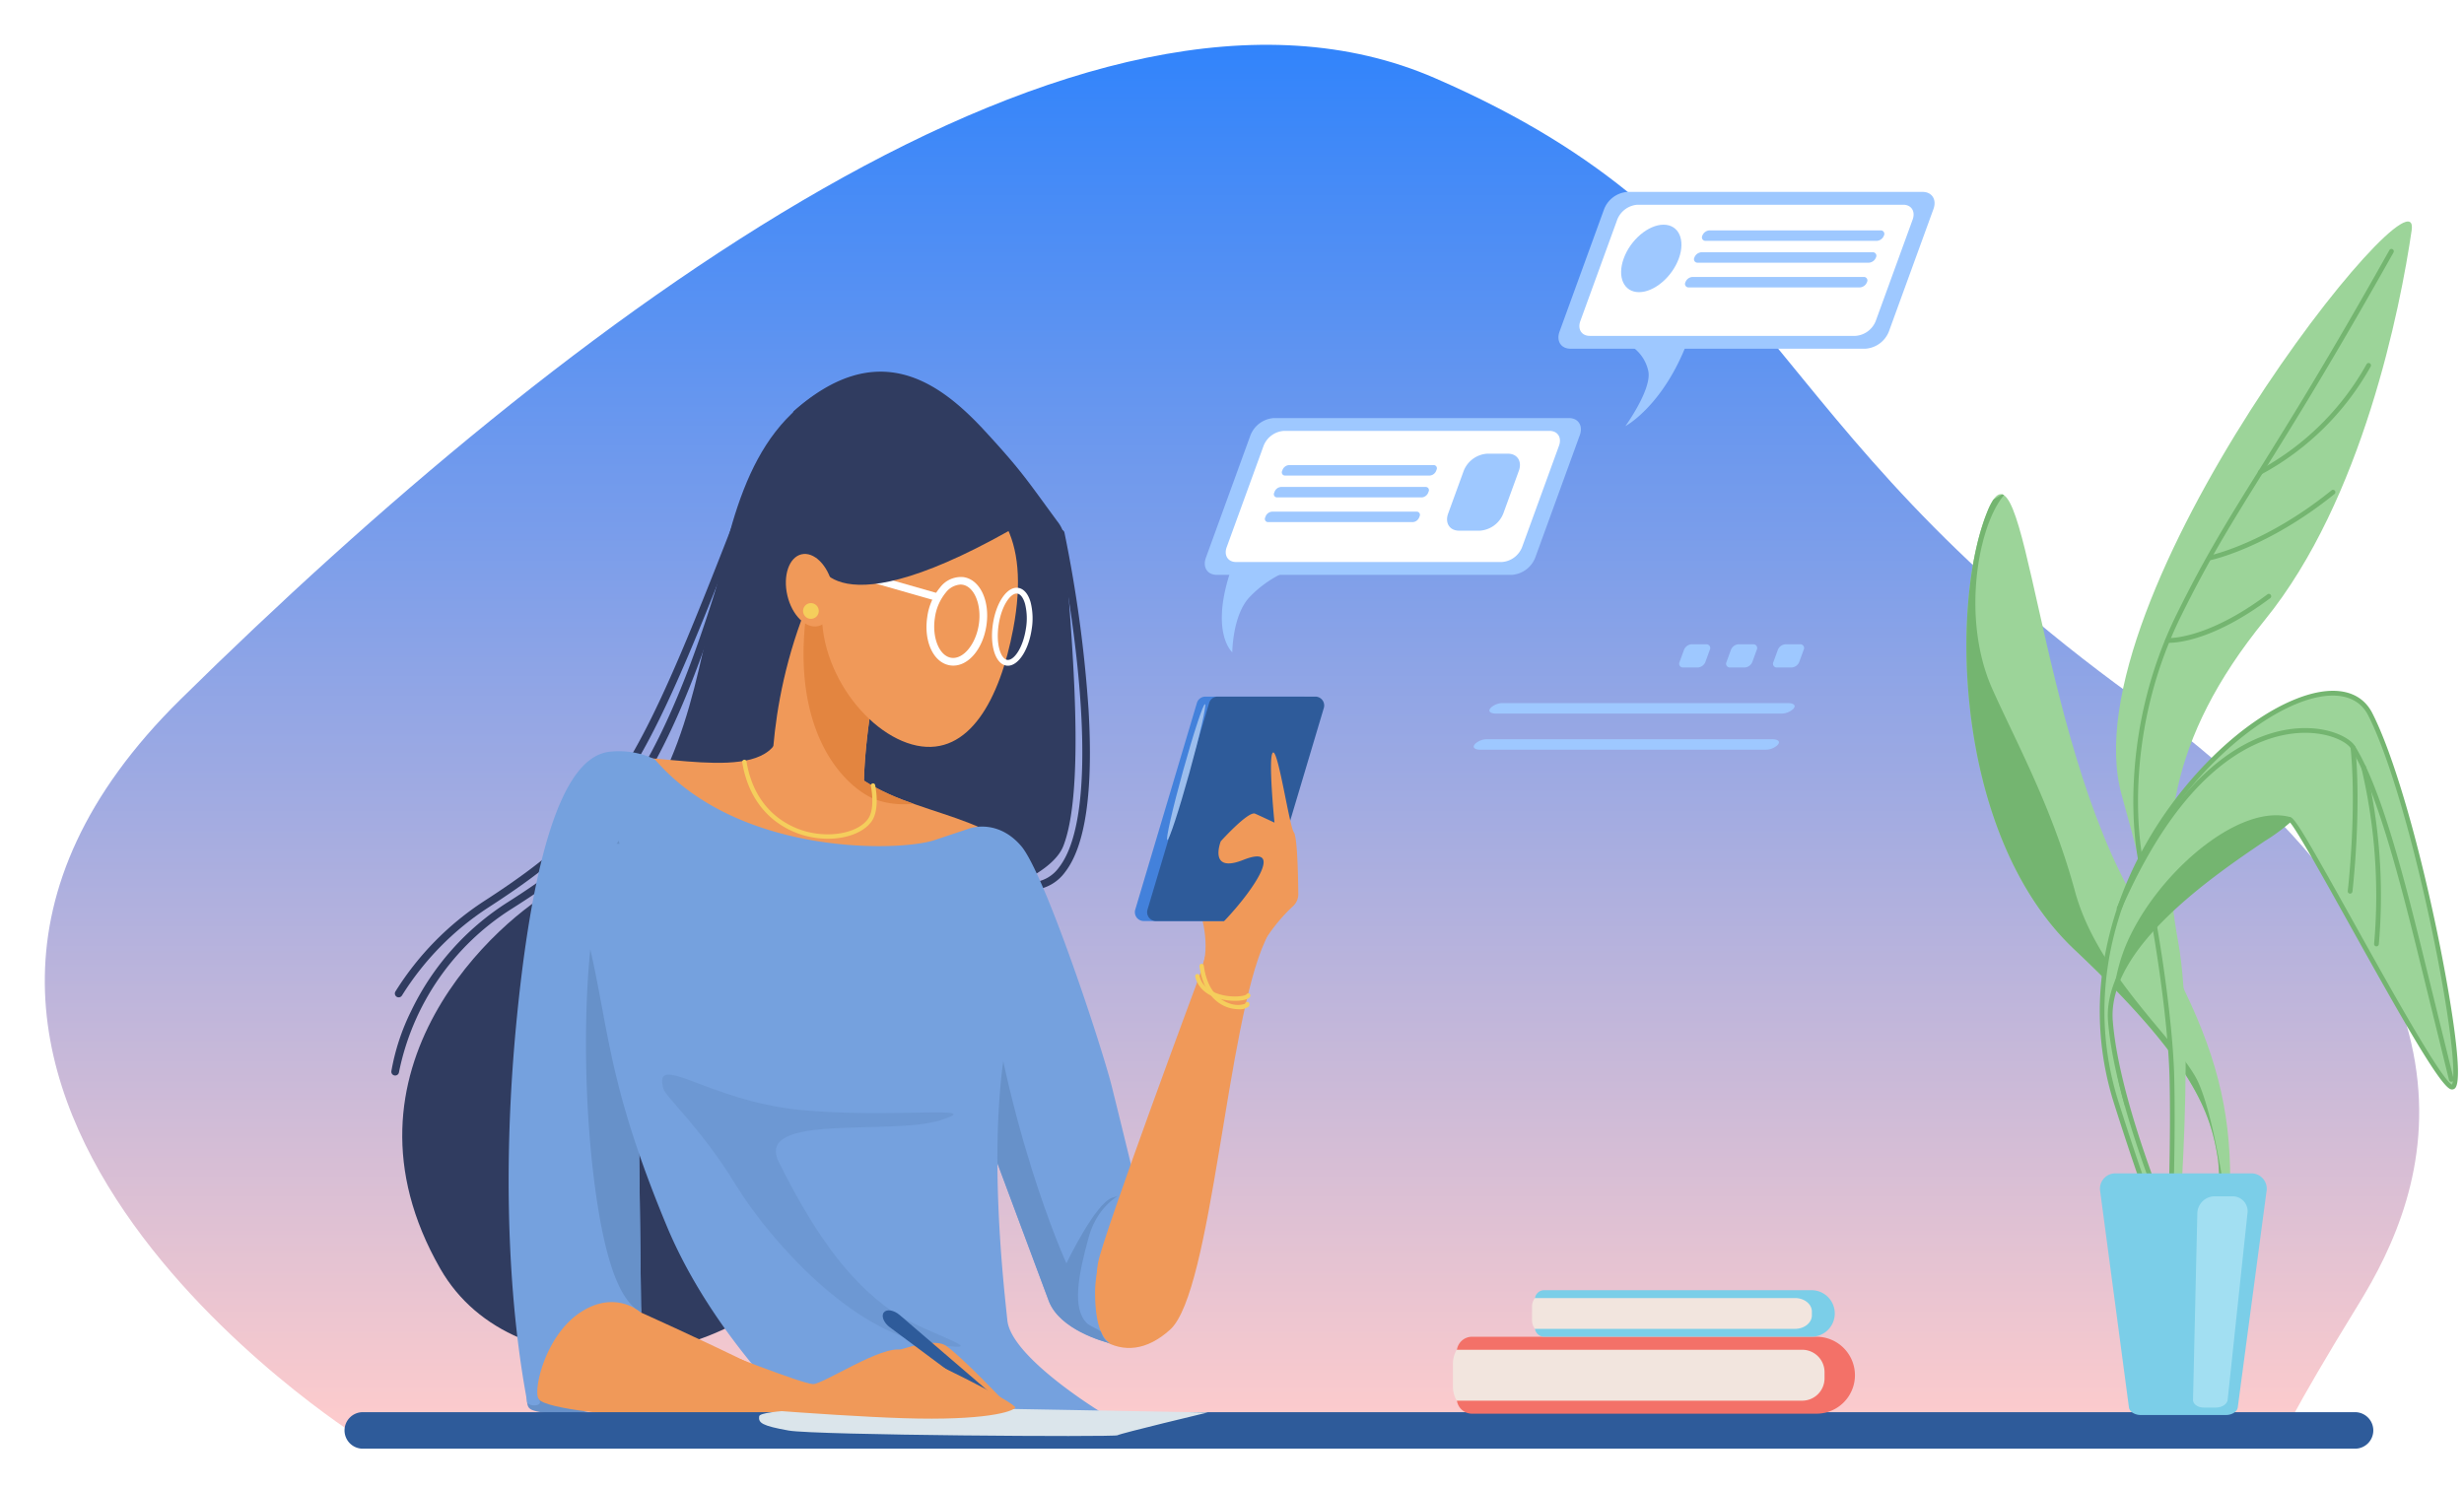 <svg xmlns="http://www.w3.org/2000/svg" xmlns:xlink="http://www.w3.org/1999/xlink" width="494.864" height="298.972" viewBox="0 0 494.864 298.972">
  <defs>
    <linearGradient id="linear-gradient" x1="0.5" x2="0.5" y2="1" gradientUnits="objectBoundingBox">
      <stop offset="0" stop-color="#217eff"/>
      <stop offset="1" stop-color="#fcc"/>
    </linearGradient>
    <filter id="Path_295" x="0" y="0" width="494.864" height="298.972" filterUnits="userSpaceOnUse">
      <feOffset dy="3" input="SourceAlpha"/>
      <feGaussianBlur stdDeviation="3" result="blur"/>
      <feFlood flood-opacity="0.161"/>
      <feComposite operator="in" in2="blur"/>
      <feComposite in="SourceGraphic"/>
    </filter>
  </defs>
  <g id="Group_102" data-name="Group 102" transform="translate(-1672.054 -1075.764)">
    <g transform="matrix(1, 0, 0, 1, 1672.05, 1075.76)" filter="url(#Path_295)">
      <path id="Path_295-2" data-name="Path 295" d="M1744.354,1361.59s-113.952-71.578-36.075-148.309,182.093-155.18,251.953-124.831,63.576,68.715,140.308,124.259,58.98,99.636,45.237,121.968-16.033,28.058-16.033,28.058Z" transform="translate(-1672.05 -1075.76)" fill="url(#linear-gradient)"/>
    </g>
    <path id="Path_296" data-name="Path 296" d="M2020.551,1263.4c16.873-15.028,29.265-6.064,38.494,3.955,7.356,7.986,8.382,9.756,14.459,18.03a7.263,7.263,0,0,1,1.624,4.117c.171,9.147,4.851,47.822-.352,61.168-6.064,15.556-80.854,22.674-80.854,22.674Z" transform="translate(-189.159 -104.982)" fill="#303c60"/>
    <g id="Group_78" data-name="Group 78" transform="translate(1878.519 1182.168)">
      <path id="Path_297" data-name="Path 297" d="M2181.226,1408.07a.771.771,0,0,1-.038-1.541,7.169,7.169,0,0,0,5.522-3.05c8.385-10.865,3.671-47.138-.438-66.858a.771.771,0,1,1,1.509-.315,264.437,264.437,0,0,1,4.834,35.519c.962,16.355-.614,27.322-4.685,32.6a8.736,8.736,0,0,1-6.665,3.648Z" transform="translate(-2180.456 -1335.693)" fill="#303c60"/>
    </g>
    <path id="Path_298" data-name="Path 298" d="M1947.483,1264.3c-32.429,17.929-12.655,78.569-53.786,100.189-11.395,5.989-46.4,36.384-23.465,76.46,15,26.214,59.85,20.565,74.614-2.636S1947.483,1264.3,1947.483,1264.3Z" transform="translate(-109.763 -110.358)" fill="#303c60"/>
    <g id="Group_79" data-name="Group 79" transform="translate(1750.646 1176.631)">
      <path id="Path_299" data-name="Path 299" d="M1857.829,1436.867a.753.753,0,0,1-.1-.007.77.77,0,0,1-.662-.865,44.381,44.381,0,0,1,3.969-12.084,53.005,53.005,0,0,1,19.407-21.861c19.031-12.111,31.664-23.524,46.6-79.786a.771.771,0,1,1,1.49.4c-7.218,27.187-14.374,45.566-22.521,57.84-7.565,11.4-15.35,16.875-24.741,22.851a50.673,50.673,0,0,0-22.675,32.847A.771.771,0,0,1,1857.829,1436.867Z" transform="translate(-1857.057 -1321.691)" fill="#303c60"/>
    </g>
    <g id="Group_80" data-name="Group 80" transform="translate(1751.357 1172.149)">
      <path id="Path_300" data-name="Path 300" d="M1859.624,1414.31a.771.771,0,0,1-.651-1.182,58.743,58.743,0,0,1,17.8-18.148c26.726-17.283,31.148-27.219,53.222-84.132a.771.771,0,1,1,1.437.557c-11.036,28.455-17.632,45.129-24.846,56.947-7.748,12.692-16.492,19.849-28.976,27.922a57.21,57.21,0,0,0-17.336,17.677A.771.771,0,0,1,1859.624,1414.31Z" transform="translate(-1858.854 -1310.355)" fill="#303c60"/>
    </g>
    <path id="Path_301" data-name="Path 301" d="M2059.848,1360c-11.166,23.19-9.448,44.232-9.448,44.232s1.288,8.16,6.442,9.878,12.454-3.436,12.024-10.307,1.718-23.619,4.294-29.631S2059.848,1360,2059.848,1360Z" transform="translate(-223.248 -168.222)" fill="#f09959"/>
    <path id="Path_302" data-name="Path 302" d="M1925.241,1741.706c.7,6.328-.879,5.8,4.746,6.855s15.643-2.812,15.643-2.812l-11.249-20.917Z" transform="translate(-147.635 -388.798)" fill="#6791c9"/>
    <path id="Path_303" data-name="Path 303" d="M1974.135,1440.371c-3.163,10.282-26.891,2.373-35.2,4.746s-15.423,37.174-16.61,68.415.4,56.155,3.559,60.11,55.365,5.536,60.11,3.955-39.546-21.355-39.546-21.355-2.768-36.383.791-54.969,35.592-43.106,35.592-43.106Z" transform="translate(-145.636 -216.813)" fill="#f09959"/>
    <path id="Path_304" data-name="Path 304" d="M2078.328,1448.373c8.3,12.654,30.055,11.073,37.569,21.355s23.332,66.833,23.332,66.833l16.61-57.342s13.47-2.263,9.1,7.118c-7.78,16.684-10.68,70.514-19.117,78.159-9.383,8.5-18.719,1.582-23.988-13.3-5.1-14.4-17.8-45.478-26.891-57.342S2075.955,1463,2075.955,1463Z" transform="translate(-238.756 -221.651)" fill="#f09959"/>
    <path id="Path_305" data-name="Path 305" d="M1946.021,1449.875c16.609,19.378,49.037,18.587,56.156,16.214l7.118-2.373s5.536-1.977,10.282,3.559,16.214,40.337,18.191,48.246,5.141,20.96,5.141,20.96-8.484,10.183-8.484,20.466,3.6,10.37,3.6,10.37-10.542-2.363-12.915-8.69-23.728-63.67-23.728-63.67l-58.924,1.187.791,64.856s-5.141-4.746-12.259,0-9.491,15.818-8.3,17.4-2.373,1.582-2.373.4-6.723-30.055-1.977-77.511,13.841-52.6,18.982-52.992A16.7,16.7,0,0,1,1946.021,1449.875Z" transform="translate(-142.437 -221.571)" fill="#75a1de"/>
    <g id="Group_81" data-name="Group 81" transform="translate(1864.389 1260.981)">
      <path id="Path_306" data-name="Path 306" d="M2217.53,1747.322a.62.62,0,0,0,.177.038S2217.642,1747.347,2217.53,1747.322Z" transform="translate(-2188.741 -1663.376)" fill="#6791c9"/>
      <path id="Path_307" data-name="Path 307" d="M2175.792,1590.384c-3.428,1.055-9.229,13.183-9.229,13.183s-13.183-28.739-17.137-68.55l-4.706,27.008c6.5,17.441,16.692,44.808,18.289,49.066,2.17,5.788,10.923,8.2,12.124,8.471-.328-.111-1.053-.55-1.654-2.287-.346-.316-2.326-1.241-2.7-1.581-3.164-2.9-1.845-9.755.264-17.4S2179.219,1589.329,2175.792,1590.384Z" transform="translate(-2144.72 -1535.017)" fill="#6791c9"/>
    </g>
    <path id="Path_308" data-name="Path 308" d="M1969.051,1523.555l-6.536-29.881c-7.119,10.02-7.91,44.294-5.009,67.759,2.379,19.244,5.937,24.238,8.381,26.244a7.126,7.126,0,0,1,1.119.791l-.791-64.856Z" transform="translate(-166.189 -249.04)" fill="#6791c9"/>
    <path id="Path_309" data-name="Path 309" d="M1941.244,1493.008c12.128,32.693,6.064,39.284,22.024,77.657,8.913,21.432,26.1,37.569,26.1,37.569a109.194,109.194,0,0,0,31.242,2.372c17.4-1.186,30.139-2.382,30.139-2.382s-18.275-11.064-19.066-18.578-4.224-37.317.259-58.41c3.5-16.47-10.937-32.942-10.937-32.942l-24.123-1.186Z" transform="translate(-157.31 -248.638)" fill="#75a1de"/>
    <path id="Path_310" data-name="Path 310" d="M1994.864,1615.359c-2.109-7.646,8.964,2.373,27.156,4.219s38.494-1.055,28.475,2.109-37.439-1.582-32.429,8.437c5.9,11.791,12.856,23.2,22.937,30.057,6.591,4.482,22.41,8.7,7.119,6.328s-31.638-20.3-38.757-31.9S1995.334,1617.064,1994.864,1615.359Z" transform="translate(-189.574 -320.895)" fill="#6791c9" opacity="0.5"/>
    <path id="Path_311" data-name="Path 311" d="M2078.58,1403.2c.16-7.893,2.085-21.363,4.338-26.621,1.846-4.308-5.785-9.717-10.263-12.438l-3.786-.162q-.865,1.885-1.623,3.746c-4,26.247,7.965,37.093,13.674,39.276a17.266,17.266,0,0,0,7.584.833A45.993,45.993,0,0,1,2078.58,1403.2Z" transform="translate(-233.006 -170.624)" fill="#e38540"/>
    <g id="Group_82" data-name="Group 82" transform="translate(1821.112 1228.378)">
      <path id="Path_312" data-name="Path 312" d="M2052.488,1468.425a17.83,17.83,0,0,1-4.209-.51c-3.3-.8-11.172-3.862-13-14.845a.437.437,0,1,1,.862-.144c1.745,10.471,9.216,13.377,12.347,14.14,4.865,1.186,10.026.088,12.007-2.554,1.589-2.118.635-6.631.626-6.676a.437.437,0,1,1,.854-.185c.044.2,1.048,4.947-.781,7.385C2059.571,1467.2,2056.228,1468.425,2052.488,1468.425Z" transform="translate(-2035.27 -1452.561)" fill="#f5ce5c"/>
    </g>
    <path id="Path_313" data-name="Path 313" d="M2114.156,1340.573c-2.682,14.165-8.878,25.592-19.363,23.439s-21.507-17.116-18.605-31.239,13.752-23.824,24.237-21.671S2117.729,1321.7,2114.156,1340.573Z" transform="translate(-238.612 -138.477)" fill="#f09959"/>
    <path id="Path_314" data-name="Path 314" d="M2235.879,1563.022s-19.379,52.072-20.3,57.477.922,8.833,1.45,8.833,17.006-28.211,17.006-28.211Z" transform="translate(-323.018 -290.968)" fill="#f09959"/>
    <path id="Path_315" data-name="Path 315" d="M2267.967,1538.967c1.582-5.273-.879-11.952-.879-11.952l7.031.879Z" transform="translate(-354.315 -269.198)" fill="#f09959"/>
    <g id="Group_83" data-name="Group 83" transform="translate(1899.979 1215.692)">
      <path id="Path_316" data-name="Path 316" d="M2256.129,1465.561H2236.51a1.78,1.78,0,0,1-1.705-2.288l12.384-41.524a1.781,1.781,0,0,1,1.706-1.271h19.618a1.779,1.779,0,0,1,1.7,2.289l-12.384,41.523A1.779,1.779,0,0,1,2256.129,1465.561Z" transform="translate(-2234.73 -1420.478)" fill="#4381db"/>
      <path id="Path_317" data-name="Path 317" d="M2262.352,1465.561h-19.618a1.779,1.779,0,0,1-1.706-2.288l12.384-41.524a1.779,1.779,0,0,1,1.705-1.271h19.618a1.78,1.78,0,0,1,1.705,2.289l-12.384,41.523A1.779,1.779,0,0,1,2262.352,1465.561Z" transform="translate(-2238.492 -1420.478)" fill="#2e5b9a"/>
      <path id="Path_318" data-name="Path 318" d="M2254.259,1437.784c-2.091,7.536-3.5,13.725-3.144,13.823s2.338-5.931,4.429-13.467,3.5-13.724,3.145-13.823S2256.35,1430.249,2254.259,1437.784Z" transform="translate(-2244.603 -1422.799)" fill="#9cbeed"/>
    </g>
    <path id="Path_319" data-name="Path 319" d="M2282.166,1495.044c.58-6.848,6.512-13.266,8.768-15.314A3.24,3.24,0,0,0,2292,1477.3c-.033-3.413-.184-11.471-.89-12.412-.9-1.2-3.146-16.626-4.194-16.026s.3,14.079.3,14.079-2.546-1.2-3.894-1.8-6.89,5.542-6.89,5.542-2.6,6.565,4.506,3.753c8.437-3.34,2.109,5.976-3.516,11.952-4.635,4.924-.691,6.013-.691,6.013l3.744-.15Z" transform="translate(-359.198 -221.935)" fill="#f09959"/>
    <g id="Group_84" data-name="Group 84" transform="translate(1912.951 1269.376)">
      <path id="Path_320" data-name="Path 320" d="M2275.431,1565.369a6.922,6.922,0,0,1-2.034-.317c-1.824-.569-5.01-2.4-5.854-8.3a.437.437,0,1,1,.865-.124c.721,5.046,3.168,6.887,5.093,7.543a4.755,4.755,0,0,0,3.2.106.437.437,0,0,1,.839-.1.615.615,0,0,1-.139.656A2.887,2.887,0,0,1,2275.431,1565.369Z" transform="translate(-2267.539 -1556.249)" fill="#f5ce5c"/>
    </g>
    <g id="Group_85" data-name="Group 85" transform="translate(1912.094 1271.419)">
      <path id="Path_321" data-name="Path 321" d="M2273.384,1566.8a12.454,12.454,0,0,1-1.769-.128c-3.39-.492-5.662-2.213-6.233-4.719a.437.437,0,1,1,.852-.195c.545,2.392,2.719,3.409,4.448,3.841,2.423.606,4.7.232,4.97-.082a.43.43,0,0,1,.591-.16.443.443,0,0,1,.162.6C2276.08,1566.535,2274.808,1566.8,2273.384,1566.8Z" transform="translate(-2265.371 -1561.417)" fill="#f5ce5c"/>
    </g>
    <g id="Group_86" data-name="Group 86" transform="translate(1858.129 1191.643)">
      <path id="Path_322" data-name="Path 322" d="M2134.27,1377.481a4.293,4.293,0,0,1-.646-.049c-3.327-.51-5.337-4.8-4.575-9.772a11.669,11.669,0,0,1,2.574-5.888,5.256,5.256,0,0,1,4.716-2.066c3.327.509,5.337,4.8,4.575,9.772C2140.2,1374.124,2137.357,1377.481,2134.27,1377.481Zm1.438-16.282a4.036,4.036,0,0,0-2.926,1.589,10.123,10.123,0,0,0-2.209,5.105c-.609,3.978.9,7.649,3.285,8.015s4.924-2.686,5.533-6.665-.9-7.648-3.285-8.014A2.641,2.641,0,0,0,2135.708,1361.2Z" transform="translate(-2128.888 -1359.657)" fill="#fff"/>
    </g>
    <g id="Group_87" data-name="Group 87" transform="translate(1871.284 1193.827)">
      <path id="Path_323" data-name="Path 323" d="M2165.353,1380.842a2.069,2.069,0,0,1-.316-.024c-2.178-.334-3.36-4.024-2.689-8.4s2.907-7.551,5.08-7.211c1.123.172,2.006,1.2,2.487,2.893a13.358,13.358,0,0,1,.2,5.508C2169.478,1377.772,2167.426,1380.842,2165.353,1380.842Zm1.753-14.495c-1.283,0-3.029,2.469-3.608,6.246-.6,3.922.422,6.875,1.715,7.073s3.151-2.315,3.752-6.235a12.2,12.2,0,0,0-.17-5.014c-.345-1.211-.907-1.962-1.544-2.059A.987.987,0,0,0,2167.105,1366.347Z" transform="translate(-2162.159 -1365.181)" fill="#fff"/>
    </g>
    <g id="Group_88" data-name="Group 88" transform="translate(1833.258 1187.441)">
      <path id="Path_324" data-name="Path 324" d="M2092.6,1357.953a.777.777,0,0,1-.212-.03l-25.838-7.382a.771.771,0,0,1,.424-1.482l25.838,7.383a.771.771,0,0,1-.211,1.512Z" transform="translate(-2065.988 -1349.029)" fill="#fff"/>
    </g>
    <path id="Path_325" data-name="Path 325" d="M2115.456,1308.4c-39.988,23.553-42.184,7.734-42.184,7.734l2.373-22.5,23.729,1.318Z" transform="translate(-237.134 -128.097)" fill="#303c60"/>
    <path id="Path_326" data-name="Path 326" d="M2066.8,1354.227c.93,3.981-.34,7.682-2.837,8.266s-5.277-2.171-6.207-6.152.34-7.683,2.837-8.267S2065.871,1350.245,2066.8,1354.227Z" transform="translate(-227.569 -160.964)" fill="#f09959"/>
    <path id="Path_327" data-name="Path 327" d="M2069.351,1374.573a1.575,1.575,0,1,1-1.574-1.575A1.574,1.574,0,0,1,2069.351,1374.573Z" transform="translate(-232.859 -176.08)" fill="#f5ce5c"/>
    <path id="Path_328" data-name="Path 328" d="M2237.112,1791.339h-400a3.666,3.666,0,1,1,0-7.331h400a3.666,3.666,0,1,1,0,7.331Z" transform="translate(-92.136 -424.576)" fill="#2e5b9a"/>
    <path id="Path_329" data-name="Path 329" d="M2059.123,1782.224s-15.079.191-15.27,1.527.573,1.908,5.917,2.863,65.47,1.336,66.042.954,18.133-4.581,18.133-4.581l-42.183-.763Z" transform="translate(-219.332 -423.497)" fill="#dbe5eb"/>
    <path id="Path_330" data-name="Path 330" d="M2103.277,1751.981s10.81-4.746,13.974-2.637,12.3,11.777,12.3,11.777Z" transform="translate(-255.275 -403.291)" fill="#f09959"/>
    <path id="Path_331" data-name="Path 331" d="M2131,1751.992c-.206.257-.512.365-.684.236l-22.243-16.559c-1.2-.892-1.768-2.256-1.192-2.977s2.032-.463,3.165.51l21.035,18.07C2131.246,1751.412,2131.208,1751.734,2131,1751.992Z" transform="translate(-257.318 -393.301)" fill="#2e5b9a"/>
    <path id="Path_332" data-name="Path 332" d="M2013.338,1751.727s17.928,7.118,20.038,7.118,13.885-7.909,17.84-6.855,23.29,10.809,22.762,11.6-6.064,2.637-22.411,2.11-42.975-2.9-42.975-2.9Z" transform="translate(-198.029 -405.059)" fill="#f09959"/>
    <path id="Rectangle_32" data-name="Rectangle 32" d="M3.081,0H72.243a7.73,7.73,0,0,1,7.73,7.73v0a7.73,7.73,0,0,1-7.73,7.73H3.08A3.08,3.08,0,0,1,0,12.38v-9.3A3.081,3.081,0,0,1,3.081,0Z" transform="translate(1964.623 1344.277)" fill="#f37168"/>
    <path id="Path_333" data-name="Path 333" d="M2466.442,1752.294h-69.38a5.32,5.32,0,0,0-.771,2.752v4.724a5.32,5.32,0,0,0,.771,2.752h69.38a4.491,4.491,0,0,0,4.479-4.478v-1.271A4.491,4.491,0,0,0,2466.442,1752.294Z" transform="translate(-432.431 -405.401)" fill="#f2e5de"/>
    <path id="Rectangle_33" data-name="Rectangle 33" d="M1.863,0H55.55a4.676,4.676,0,0,1,4.676,4.676v0A4.676,4.676,0,0,1,55.55,9.352H1.863A1.863,1.863,0,0,1,0,7.489V1.863A1.863,1.863,0,0,1,1.863,0Z" transform="translate(1980.319 1334.924)" fill="#7bcee8"/>
    <path id="Path_334" data-name="Path 334" d="M2489.295,1726.026h-52.248a2.765,2.765,0,0,0-.581,1.665v2.858a2.764,2.764,0,0,0,.581,1.665h52.248c1.855,0,3.373-1.219,3.373-2.709v-.769C2492.668,1727.245,2491.15,1726.026,2489.295,1726.026Z" transform="translate(-456.72 -389.52)" fill="#f2e5de"/>
    <g id="Group_89" data-name="Group 89" transform="translate(1985.049 1114.313)">
      <path id="Path_335" data-name="Path 335" d="M2511.551,1195.578h-59.267c-1.89,0-2.873-1.546-2.185-3.436l8.962-24.623a5.454,5.454,0,0,1,4.686-3.436h59.267c1.889,0,2.873,1.546,2.185,3.436l-8.962,24.623A5.453,5.453,0,0,1,2511.551,1195.578Z" transform="translate(-2449.88 -1164.084)" fill="#9ec8ff"/>
      <path id="Path_336" data-name="Path 336" d="M2515.974,1196.943H2462.6c-1.637,0-2.488-1.34-1.893-2.976l7.421-20.389a4.722,4.722,0,0,1,4.058-2.975h53.372c1.637,0,2.489,1.338,1.893,2.975l-7.421,20.389A4.724,4.724,0,0,1,2515.974,1196.943Z" transform="translate(-2456.312 -1168.025)" fill="#fff"/>
      <path id="Path_337" data-name="Path 337" d="M2496.363,1240.115c-4.915,12.979-12.482,16.988-12.482,16.988s5.381-7.444,4.6-11.071a7.988,7.988,0,0,0-3.66-5.154Z" transform="translate(-2470.437 -1210.052)" fill="#9ec8ff"/>
      <path id="Path_338" data-name="Path 338" d="M2557.906,1185.735h-34.4a.7.7,0,0,1-.653-1.026l.018-.048a1.629,1.629,0,0,1,1.4-1.026h34.406a.7.7,0,0,1,.652,1.026l-.017.048A1.628,1.628,0,0,1,2557.906,1185.735Z" transform="translate(-2493.957 -1175.905)" fill="#9ec8ff"/>
      <path id="Path_339" data-name="Path 339" d="M2553.865,1196.837h-34.4a.7.7,0,0,1-.652-1.026l.017-.048a1.629,1.629,0,0,1,1.4-1.026h34.405a.7.7,0,0,1,.652,1.026l-.018.048A1.627,1.627,0,0,1,2553.865,1196.837Z" transform="translate(-2491.514 -1182.617)" fill="#9ec8ff"/>
      <path id="Path_340" data-name="Path 340" d="M2549.3,1209.389h-34.4a.7.7,0,0,1-.653-1.026l.018-.048a1.628,1.628,0,0,1,1.4-1.026h34.405a.7.7,0,0,1,.652,1.026l-.017.048A1.628,1.628,0,0,1,2549.3,1209.389Z" transform="translate(-2488.751 -1190.206)" fill="#9ec8ff"/>
      <path id="Path_341" data-name="Path 341" d="M2493.3,1187.514c-1.362,3.742-4.944,6.776-8,6.776s-4.431-3.034-3.07-6.776,4.945-6.776,8-6.776S2494.66,1183.772,2493.3,1187.514Z" transform="translate(-2469.119 -1174.153)" fill="#9ec8ff"/>
    </g>
    <g id="Group_90" data-name="Group 90" transform="translate(2009.31 1205.18)">
      <path id="Path_342" data-name="Path 342" d="M2514.96,1398.557h-2.937a.76.76,0,0,1-.714-1.123l.881-2.419a1.775,1.775,0,0,1,1.532-1.123h2.937a.76.76,0,0,1,.714,1.123l-.88,2.419A1.776,1.776,0,0,1,2514.96,1398.557Z" transform="translate(-2511.237 -1393.892)" fill="#9ec8ff"/>
      <path id="Path_343" data-name="Path 343" d="M2538.795,1398.557h-2.937a.76.76,0,0,1-.714-1.123l.88-2.419a1.777,1.777,0,0,1,1.532-1.123h2.938a.76.76,0,0,1,.715,1.123l-.881,2.419A1.777,1.777,0,0,1,2538.795,1398.557Z" transform="translate(-2525.647 -1393.892)" fill="#9ec8ff"/>
      <path id="Path_344" data-name="Path 344" d="M2562.629,1398.557h-2.937a.76.76,0,0,1-.714-1.123l.88-2.419a1.776,1.776,0,0,1,1.532-1.123h2.937a.76.76,0,0,1,.714,1.123l-.881,2.419A1.776,1.776,0,0,1,2562.629,1398.557Z" transform="translate(-2540.057 -1393.892)" fill="#9ec8ff"/>
    </g>
    <g id="Group_91" data-name="Group 91" transform="translate(1914.021 1159.741)">
      <path id="Path_345" data-name="Path 345" d="M2331.914,1310.469h-59.267c-1.89,0-2.873-1.546-2.185-3.436l8.962-24.623a5.454,5.454,0,0,1,4.686-3.436h59.266c1.89,0,2.873,1.546,2.185,3.436l-8.961,24.623A5.454,5.454,0,0,1,2331.914,1310.469Z" transform="translate(-2270.243 -1278.975)" fill="#9ec8ff"/>
      <path id="Path_346" data-name="Path 346" d="M2336.337,1311.832h-53.372c-1.636,0-2.489-1.339-1.893-2.975l7.421-20.389a4.724,4.724,0,0,1,4.059-2.976h53.372c1.637,0,2.488,1.339,1.893,2.976l-7.421,20.389A4.724,4.724,0,0,1,2336.337,1311.832Z" transform="translate(-2276.676 -1282.915)" fill="#fff"/>
      <path id="Path_347" data-name="Path 347" d="M2280.882,1355.005c-4.533,12.979.116,16.988.116,16.988s.037-7.444,3.457-11.071a22.419,22.419,0,0,1,7.411-5.154Z" transform="translate(-2275.475 -1324.943)" fill="#9ec8ff"/>
      <path id="Path_348" data-name="Path 348" d="M2339.095,1304.97h-29.032a.641.641,0,0,1-.6-.945l.076-.21a1.5,1.5,0,0,1,1.289-.945h29.032a.641.641,0,0,1,.6.945l-.076.21A1.5,1.5,0,0,1,2339.095,1304.97Z" transform="translate(-2293.918 -1293.422)" fill="#9ec8ff"/>
      <path id="Path_349" data-name="Path 349" d="M2335.053,1316.073h-29.032a.641.641,0,0,1-.6-.945l.076-.21a1.5,1.5,0,0,1,1.289-.945h29.031a.641.641,0,0,1,.6.945l-.076.21A1.5,1.5,0,0,1,2335.053,1316.073Z" transform="translate(-2291.475 -1300.135)" fill="#9ec8ff"/>
      <path id="Path_350" data-name="Path 350" d="M2330.485,1328.623h-29.032a.641.641,0,0,1-.6-.945l.077-.21a1.5,1.5,0,0,1,1.289-.945h29.032a.641.641,0,0,1,.6.945l-.077.21A1.5,1.5,0,0,1,2330.485,1328.623Z" transform="translate(-2288.713 -1307.722)" fill="#9ec8ff"/>
      <path id="Path_351" data-name="Path 351" d="M2473.29,1425.894h-57.2c-1.024,0-1.557-.425-1.184-.945l.151-.21a3.512,3.512,0,0,1,2.539-.945h57.2c1.024,0,1.556.425,1.184.945l-.151.21A3.514,3.514,0,0,1,2473.29,1425.894Z" transform="translate(-2357.633 -1366.533)" fill="#9ec8ff"/>
      <path id="Path_352" data-name="Path 352" d="M2465.328,1444.238h-57.2c-1.023,0-1.556-.425-1.184-.945l.15-.21a3.516,3.516,0,0,1,2.54-.945h57.2c1.024,0,1.557.425,1.184.945l-.15.21A3.515,3.515,0,0,1,2465.328,1444.238Z" transform="translate(-2352.819 -1377.624)" fill="#9ec8ff"/>
      <path id="Path_353" data-name="Path 353" d="M2399.907,1312.538h-4.2c-1.89,0-2.873-1.546-2.186-3.436l3.127-8.589a5.454,5.454,0,0,1,4.686-3.436h4.2c1.89,0,2.873,1.546,2.186,3.436l-3.126,8.589A5.454,5.454,0,0,1,2399.907,1312.538Z" transform="translate(-2344.645 -1289.919)" fill="#9ec8ff"/>
    </g>
    <g id="Group_101" data-name="Group 101" transform="translate(2066.991 1120.262)">
      <path id="Path_354" data-name="Path 354" d="M2705.9,1490.958c7.623-41.829,5.954-56.79-14.465-90.932s-22.367-97.679-30.064-79.044-6.661,65.433,17.461,88.143,27.368,32.879,28.8,42.123-3.444,37.654-3.444,37.654Z" transform="translate(-2657.116 -1262.865)" fill="#9cd499"/>
      <path id="Path_355" data-name="Path 355" d="M2709.723,1464.061c.012-.161.023-.319.035-.479-.448-3.432-2.871-21.081-6.224-28.044-3.722-7.731-20.042-21.187-24.623-38.08s-11.842-29.985-16.606-40.656c-6.29-14.089-2.852-32.819,2.349-38.9a1.274,1.274,0,0,0-.38-.174l-1.727,1.044a12.252,12.252,0,0,0-1.171,2.273c-7.7,18.635-6.661,65.433,17.461,88.143s27.369,32.879,28.8,42.123a54.151,54.151,0,0,1,0,10.731Z" transform="translate(-2657.116 -1262.923)" fill="#74b570"/>
      <path id="Path_356" data-name="Path 356" d="M2741.413,1399.842c5.672-49.156,3.781-66.171-7.184-105.5s60.5-128.938,58.23-113.435-9.831,54.071-29.493,78.271-21.175,43.862-17.394,64.659-.756,69.2-.756,69.2l-2.269,8.7Z" transform="translate(-2703.046 -1179.128)" fill="#9cd499"/>
      <g id="Group_92" data-name="Group 92" transform="translate(33.518 5.506)">
        <path id="Path_357" data-name="Path 357" d="M2749.346,1387.835h-.019a.474.474,0,0,1-.456-.492c.006-.152.569-15.3.286-27.743s-3.657-33.784-5.708-41.112c-1.869-6.673-4.219-29.051,7.189-52.16,5.682-11.511,10.218-18.788,16.495-28.861,6.2-9.955,13.927-22.345,26.177-44.171a.474.474,0,0,1,.827.465c-12.261,21.844-19.989,34.245-26.2,44.208-6.263,10.05-10.788,17.311-16.45,28.779-11.276,22.841-8.967,44.909-7.126,51.484,2.065,7.374,5.459,28.83,5.744,41.346.283,12.468-.281,27.649-.287,27.8A.474.474,0,0,1,2749.346,1387.835Z" transform="translate(-2741.886 -1193.054)" fill="#74b570"/>
      </g>
      <path id="Path_358" data-name="Path 358" d="M2739.048,1562.359c3.4-32.9,3.973-16.673-10.161-61.37-16.175-51.157,41.545-96.572,51-78.044s20.418,76.758,16.259,74.868-31.762-55.962-32.518-53.693-37.434,21.175-35.921,40.459,15.5,49.912,15.5,49.912l-.378,28.246Z" transform="translate(-2698.791 -1323.986)" fill="#9cd499"/>
      <g id="Group_93" data-name="Group 93" transform="translate(26.781 94.263)">
        <path id="Path_359" data-name="Path 359" d="M2742.1,1561.63l-.048,0-3.781-.378a.475.475,0,0,1-.425-.521c.393-3.8.756-7,1.048-9.573,1.584-13.966,1.584-13.966-2.751-25.931-1.959-5.407-4.642-12.811-8.437-24.815a61.16,61.16,0,0,1-2.18-27.652,70.878,70.878,0,0,1,8.429-24.209c7.486-13.38,19.268-24.872,30.016-29.278,7.469-3.062,13.158-2.065,15.607,2.734,4.012,7.865,8.81,23.968,12.833,43.075,2.322,11.028,5.734,30.232,3.8,32.259a.839.839,0,0,1-.989.181c-2.269-1.032-9.783-14.29-20.148-32.907-5.2-9.333-10.561-18.965-12.009-20.626a38.468,38.468,0,0,1-5.108,3.734c-10.274,6.968-31.652,21.468-30.5,36.1,1.488,18.979,15.322,49.446,15.461,49.752a.473.473,0,0,1,.043.2l-.378,27.388a.474.474,0,0,1-.474.468Zm-3.26-1.278,2.793.28.37-26.765c-.872-1.931-14.041-31.369-15.5-49.974-1.19-15.177,20.5-29.887,30.918-36.956,2.476-1.679,4.814-3.266,5.031-3.7a.553.553,0,0,1,.473-.379c.917-.086,2.73,2.9,12.974,21.3,7.352,13.2,17.4,31.249,19.663,32.479.174-.284.688-1.834-.312-9.818-.724-5.773-2.05-13.369-3.735-21.387-4.013-19.1-8.792-35.169-12.781-42.99-2.2-4.305-7.447-5.139-14.4-2.287-18.848,7.725-47.727,42-35.72,79.974,3.789,11.985,6.468,19.379,8.424,24.778,4.411,12.174,4.411,12.174,2.8,26.361C2739.548,1553.853,2739.217,1556.773,2738.844,1560.352Z" transform="translate(-2724.846 -1417.525)" fill="#74b570"/>
      </g>
      <path id="Path_360" data-name="Path 360" d="M2750.295,1711.226h-17.159c-1.18,0-2.234-.671-2.345-1.505l-5.766-43.346a3.077,3.077,0,0,1,2.945-3.684h27.49a3.077,3.077,0,0,1,2.946,3.684l-5.766,43.346C2752.529,1710.555,2751.474,1711.226,2750.295,1711.226Z" transform="translate(-2698.153 -1471.489)" fill="#7bcee8"/>
      <path id="Path_361" data-name="Path 361" d="M2776.8,1716.775h-2.457c-1.2,0-2.168-.7-2.149-1.562l.868-37.442a3.5,3.5,0,0,1,3.393-3.43h3.727a3,3,0,0,1,2.948,3.43l-3.98,37.442C2779.057,1716.08,2778,1716.775,2776.8,1716.775Z" transform="translate(-2726.691 -1478.533)" fill="#a2dff2"/>
      <g id="Group_94" data-name="Group 94" transform="translate(29.485 119.268)">
        <path id="Path_362" data-name="Path 362" d="M2734.016,1609.465l.3-.528a108.562,108.562,0,0,1-2.634-11.745A59.856,59.856,0,0,0,2734.016,1609.465Z" transform="translate(-2731.685 -1551.156)" fill="#74b570"/>
        <path id="Path_363" data-name="Path 363" d="M2734.264,1507.388a35.322,35.322,0,0,0-2.168,8.562c5.065-16.628,33.27-31.639,35.1-34.17l.325-.637C2756.93,1478.185,2739.99,1493.073,2734.264,1507.388Z" transform="translate(-2731.934 -1480.764)" fill="#74b570"/>
      </g>
      <g id="Group_95" data-name="Group 95" transform="translate(30.195 101.757)">
        <path id="Path_364" data-name="Path 364" d="M2800.667,1507.525a.475.475,0,0,1-.46-.361l-5.125-20.851c-4-16.338-8.983-36.672-14.574-45.724-.922-1.492-4.948-3.51-10.65-3.108-7.708.546-22.564,5.87-35.466,35.4a.475.475,0,1,1-.87-.38c13.1-29.989,28.347-35.407,36.269-35.969,6.161-.433,10.45,1.817,11.524,3.556,5.669,9.179,10.46,28.739,14.688,46l5.125,20.85a.474.474,0,0,1-.462.588Z" transform="translate(-2733.483 -1436.48)" fill="#74b570"/>
      </g>
      <g id="Group_96" data-name="Group 96" transform="translate(79.298 109.151)">
        <path id="Path_365" data-name="Path 365" d="M2860.718,1491.631a.429.429,0,0,1-.056,0,.475.475,0,0,1-.417-.526,111.537,111.537,0,0,0-2.565-35.332.474.474,0,0,1,.92-.23,112.56,112.56,0,0,1,2.588,35.673A.475.475,0,0,1,2860.718,1491.631Z" transform="translate(-2857.666 -1455.179)" fill="#74b570"/>
      </g>
      <g id="Group_97" data-name="Group 97" transform="translate(76.578 105.142)">
        <path id="Path_366" data-name="Path 366" d="M2851.263,1474.907a.488.488,0,0,1-.056,0,.474.474,0,0,1-.416-.527c.019-.157,1.84-15.85.571-28.816a.475.475,0,0,1,.945-.093c1.278,13.071-.555,28.862-.574,29.02A.474.474,0,0,1,2851.263,1474.907Z" transform="translate(-2850.788 -1445.04)" fill="#74b570"/>
      </g>
      <g id="Group_98" data-name="Group 98" transform="translate(58.54 28.412)">
        <path id="Path_367" data-name="Path 367" d="M2805.643,1273.406a.474.474,0,0,1-.205-.9,54.121,54.121,0,0,0,21.547-21.27.474.474,0,1,1,.835.45,55.124,55.124,0,0,1-21.972,21.676A.467.467,0,0,1,2805.643,1273.406Z" transform="translate(-2805.168 -1250.984)" fill="#74b570"/>
      </g>
      <g id="Group_99" data-name="Group 99" transform="translate(48.52 53.893)">
        <path id="Path_368" data-name="Path 368" d="M2780.3,1329.547a.475.475,0,0,1-.095-.939c.111-.022,11.222-2.4,24.42-13.074a.474.474,0,0,1,.6.737c-13.392,10.827-24.713,13.244-24.825,13.267A.479.479,0,0,1,2780.3,1329.547Z" transform="translate(-2779.826 -1315.428)" fill="#74b570"/>
      </g>
      <g id="Group_100" data-name="Group 100" transform="translate(39.93 74.794)">
        <path id="Path_369" data-name="Path 369" d="M2758.886,1378.12c-.195,0-.311-.007-.344-.01a.475.475,0,1,1,.07-.947c.076.006,7.734.423,20.008-8.782a.475.475,0,0,1,.57.76C2767.919,1377.594,2760.543,1378.12,2758.886,1378.12Z" transform="translate(-2758.102 -1368.287)" fill="#74b570"/>
      </g>
    </g>
  </g>
</svg>
